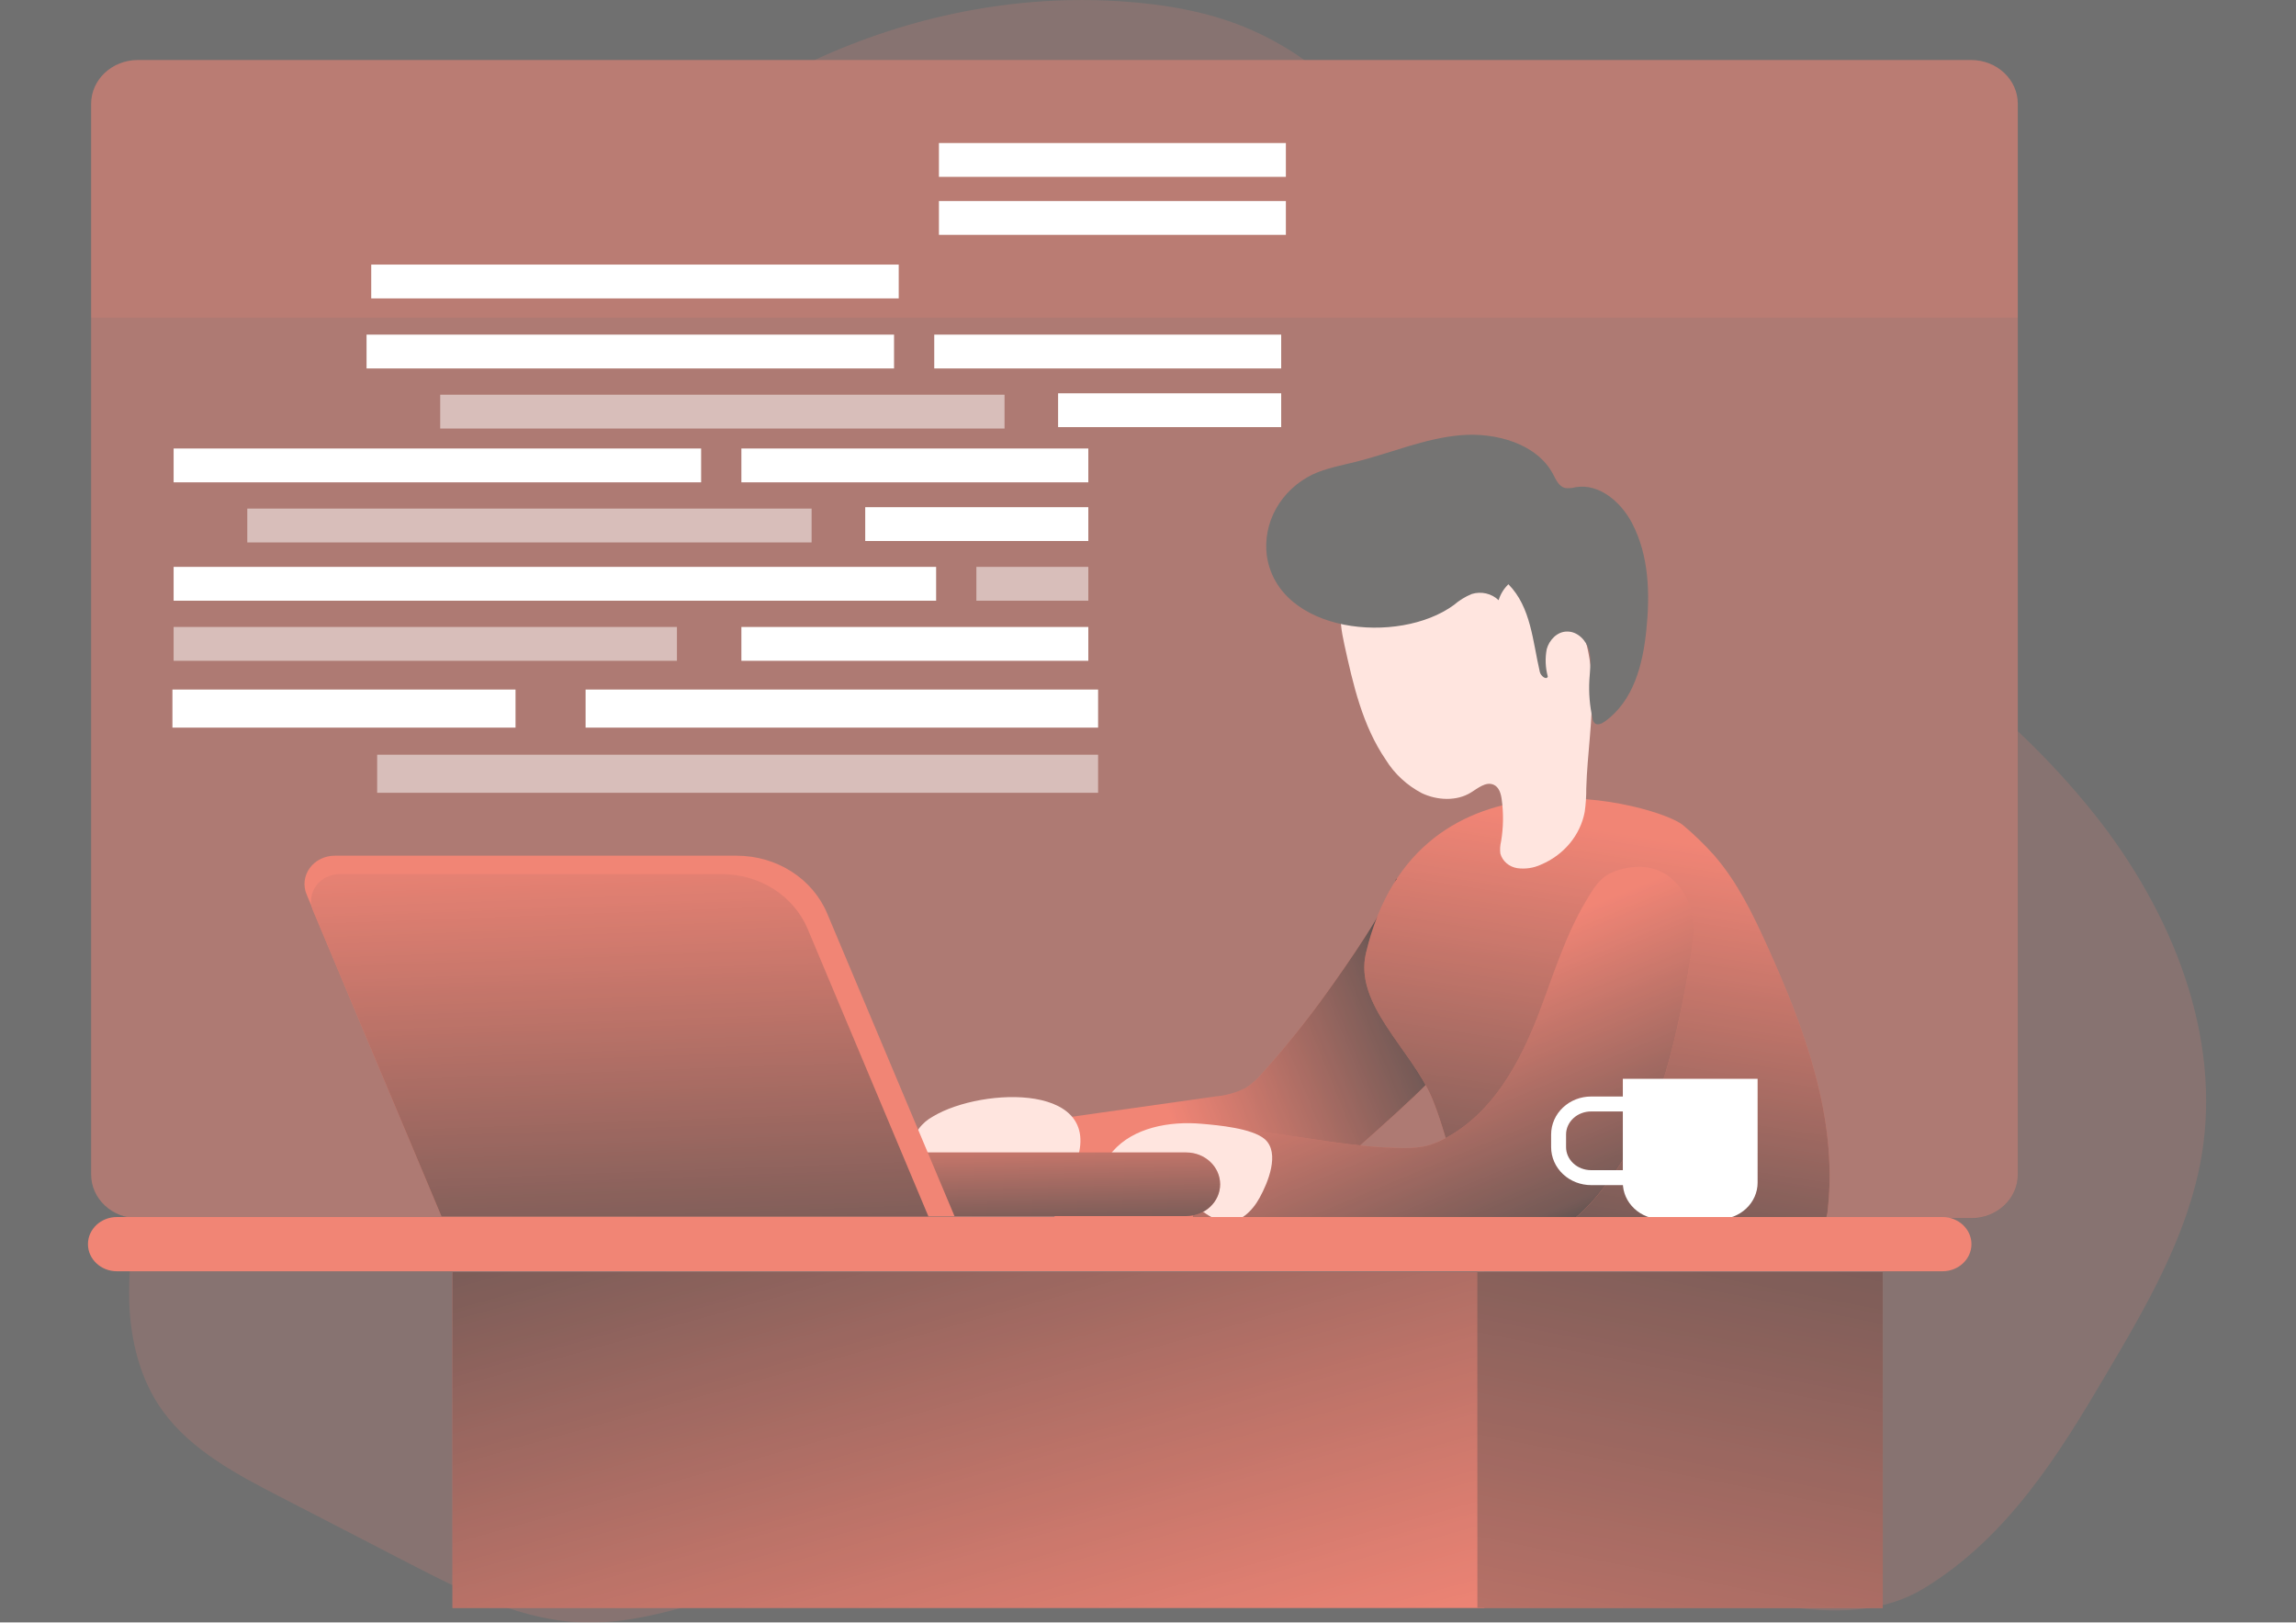 <svg width="467" opacity="0.7" height="330" viewBox="0 0 467 330" fill="none" xmlns="http://www.w3.org/2000/svg">
<rect x="0" y="0" width="467" height="330" fill="#333333" stroke="none"/>
<g clip-path="url(#clip0_114_600)">
<path opacity="0.48" d="M28.005 12.221H400.944C406.173 12.221 410.413 16.199 410.413 21.106V238.866C410.413 243.773 406.173 247.751 400.944 247.751H28.005C22.775 247.751 18.536 243.773 18.536 238.866V21.106C18.536 16.199 22.775 12.221 28.005 12.221Z" fill="#EB513B"/>
<path opacity="0.18" d="M26.29 264.945C26.576 272.659 28.459 280.511 33.061 286.905C38.859 294.956 48.275 299.939 57.395 304.625L83.252 317.978C94.583 323.835 106.528 329.831 119.446 330C128.587 330.129 137.431 327.3 146.223 324.927C187.284 313.808 230.534 312.25 272.98 315.059C294.722 316.498 316.358 319.03 337.898 322.078C355.133 324.48 375.816 332.472 391.358 323.011C408.286 312.686 418.675 295.968 428.239 279.737C436.566 265.65 445.008 251.215 447.759 235.321C451.991 210.761 441.856 185.535 425.996 165.581C421.227 159.621 416.02 153.982 410.412 148.704V238.875C410.412 241.236 409.416 243.501 407.642 245.176C405.868 246.85 403.46 247.797 400.943 247.81H28.015C26.687 253.433 26.108 259.188 26.29 264.945Z" fill="#EB513B"/>
<path opacity="0.18" d="M165.627 12.23H265.342C261.589 9.553 257.512 7.3 253.196 5.52C245.314 2.293 236.723 0.854 228.154 0.278C206.592 -1.182 184.967 3.286 165.627 12.23Z" fill="#EB513B"/>
<path d="M256.868 218.107C255.896 219.316 254.729 220.374 253.408 221.244C251.445 222.238 249.283 222.839 247.06 223.011L213.289 227.786C212.953 227.808 212.629 227.911 212.348 228.084C212.16 228.275 212.019 228.501 211.933 228.748C211.847 228.995 211.819 229.256 211.85 229.514C211.694 235.447 212.547 241.365 214.379 247.046C214.475 247.51 214.714 247.938 215.067 248.277C215.522 248.566 216.061 248.719 216.611 248.714C227.974 249.617 239.39 249.329 250.784 249.041C252.7 249.066 254.612 248.87 256.476 248.455C259.65 247.621 262.242 245.586 264.633 243.492C269.764 239.014 290.533 221.016 291.792 218.574C293.461 215.075 294.806 211.448 295.812 207.733C296.87 204.159 289.136 203.712 289.295 199.999C289.406 197.432 289.078 194.864 288.321 192.395C287.758 190.192 286.591 188.166 284.936 186.518C283.772 185.525 285.571 178.794 283.963 178.715C282.1 184.671 273.679 196.584 270.018 201.687C265.95 207.376 261.56 212.857 256.868 218.107Z" fill="#EB513B"/>
<path d="M256.868 218.107C255.896 219.316 254.729 220.374 253.408 221.244C251.445 222.238 249.283 222.839 247.06 223.011L213.289 227.786C212.953 227.808 212.629 227.911 212.348 228.084C212.16 228.275 212.019 228.501 211.933 228.748C211.847 228.995 211.819 229.256 211.85 229.514C211.694 235.447 212.547 241.365 214.379 247.046C214.475 247.51 214.714 247.938 215.067 248.277C215.522 248.566 216.061 248.719 216.611 248.714C227.974 249.617 239.39 249.329 250.784 249.041C252.7 249.066 254.612 248.87 256.476 248.455C259.65 247.621 262.242 245.586 264.633 243.492C269.764 239.014 290.533 221.016 291.792 218.574C293.461 215.075 294.806 211.448 295.812 207.733C296.87 204.159 289.136 203.712 289.295 199.999C289.406 197.432 289.078 194.864 288.321 192.395C287.758 190.192 286.591 188.166 284.936 186.518C283.772 185.525 285.571 178.794 283.963 178.715C282.1 184.671 273.679 196.584 270.018 201.687C265.95 207.376 261.56 212.857 256.868 218.107Z" fill="url(#paint0_linear_114_600)"/>
<path d="M342.321 167.815C344.595 169.717 346.717 171.774 348.668 173.97C353.345 179.36 356.455 185.774 359.354 192.167C367.067 209.183 373.785 227.38 371.785 245.775C371.748 246.882 371.428 247.965 370.854 248.932C369.944 250.027 368.665 250.801 367.225 251.126C363.512 252.238 359.545 252.288 355.588 252.318C340.342 252.447 325.075 252.576 309.841 251.881C307.481 251.772 304.984 251.603 303.027 250.352C301.597 249.325 300.457 247.986 299.705 246.45C295.611 239.223 294.415 230.864 291.241 223.26C287.009 213.332 275.372 204.308 277.826 193.845C288.321 149.419 337.517 163.715 342.321 167.815Z" fill="#EB513B"/>
<path d="M342.321 167.815C344.595 169.717 346.717 171.774 348.668 173.97C353.345 179.36 356.455 185.774 359.354 192.167C367.067 209.183 373.785 227.38 371.785 245.775C371.748 246.882 371.428 247.965 370.854 248.932C369.944 250.027 368.665 250.801 367.225 251.126C363.512 252.238 359.545 252.288 355.588 252.318C340.342 252.447 325.075 252.576 309.841 251.881C307.481 251.772 304.984 251.603 303.027 250.352C301.597 249.325 300.457 247.986 299.705 246.45C295.611 239.223 294.415 230.864 291.241 223.26C287.009 213.332 275.372 204.308 277.826 193.845C288.321 149.419 337.517 163.715 342.321 167.815Z" fill="url(#paint1_linear_114_600)"/>
<path d="M273.425 131.013C275.213 139.164 277.086 147.533 281.889 154.552C283.64 157.386 286.173 159.724 289.221 161.322C292.321 162.781 296.256 162.98 299.155 161.193C300.605 160.309 302.192 158.92 303.768 159.575C304.911 160.061 305.281 161.392 305.44 162.553C305.837 165.406 305.794 168.298 305.313 171.14C305.116 171.941 305.066 172.767 305.165 173.583C305.369 174.338 305.803 175.021 306.414 175.55C307.024 176.078 307.784 176.429 308.603 176.561C310.24 176.785 311.91 176.539 313.396 175.856C315.706 174.886 317.728 173.4 319.285 171.528C320.841 169.655 321.885 167.453 322.325 165.114C322.547 163.535 322.653 161.943 322.642 160.349C322.843 153.281 324.039 146.242 323.796 139.184C323.552 132.125 321.68 124.779 316.57 119.567C313.618 116.729 310.113 114.45 306.244 112.856C300.478 110.275 294.045 108.458 287.74 109.401C285.23 109.773 282.837 110.651 280.724 111.974C278.61 113.297 276.828 115.034 275.499 117.065C272.198 121.82 272.187 125.365 273.425 131.013Z" fill="#FFDAD2"/>
<path d="M257.671 113.054C257.242 109.742 257.897 106.385 259.551 103.43C261.205 100.476 263.778 98.064 266.929 96.515C269.732 95.205 272.853 94.649 275.879 93.894C282.968 92.107 289.771 89.149 297.039 88.514C304.307 87.878 312.665 90.271 315.903 96.456C316.495 97.587 317.077 98.957 318.378 99.255C319.089 99.327 319.809 99.266 320.494 99.076C325.351 98.272 329.72 102.164 331.91 106.304C335.444 113.005 335.624 120.818 334.851 128.253C334.142 135.133 332.27 142.569 326.387 146.758C325.805 147.175 324.949 147.553 324.388 147.106C324.131 146.854 323.971 146.529 323.933 146.182C323.341 143.574 323.121 140.903 323.277 138.24C323.393 136.255 323.732 134.15 323.182 132.195C322.632 130.239 320.865 128.382 318.706 128.442C316.707 128.442 315.099 130.189 314.601 132.016C314.247 133.876 314.323 135.785 314.824 137.615C314.506 138.36 313.395 137.466 313.205 136.692C311.745 130.457 311.417 123.478 306.804 118.822C305.866 119.734 305.182 120.849 304.815 122.069C304.126 121.398 303.249 120.924 302.285 120.699C301.322 120.474 300.31 120.509 299.367 120.798C298.028 121.345 296.797 122.1 295.727 123.032C284.491 131.261 260.031 128.819 257.671 113.054Z" fill="#3B3937"/>
<path d="M339.083 177.98C342.638 180.403 344.373 184.662 344.479 188.772C344.585 192.882 339.951 218.961 335.582 226.367C332.196 232.125 325.139 247.155 314.422 251.305C311.248 252.536 264.326 252.02 242.553 249.806C242.691 244.971 242.944 240.136 243.283 235.302C243.251 234.664 243.457 234.036 243.865 233.525C244.415 232.989 245.198 229.484 245.981 229.484C258.677 229.534 271.478 233.177 284.174 233.455C286.018 233.567 287.869 233.464 289.686 233.147C291.173 232.799 292.599 232.251 293.918 231.519C303.715 226.317 309.132 216.102 312.962 206.165C315.892 198.501 318.252 190.568 322.484 183.411C323.986 180.859 325.33 178.378 328.292 177.256C331.773 175.935 335.857 175.786 339.083 177.98Z" fill="#EB513B"/>
<path d="M339.083 177.98C342.638 180.403 344.373 184.662 344.479 188.772C344.585 192.882 339.951 218.961 335.582 226.367C332.196 232.125 325.139 247.155 314.422 251.305C311.248 252.536 264.326 252.02 242.553 249.806C242.691 244.971 242.944 240.136 243.283 235.302C243.251 234.664 243.457 234.036 243.865 233.525C244.415 232.989 245.198 229.484 245.981 229.484C258.677 229.534 271.478 233.177 284.174 233.455C286.018 233.567 287.869 233.464 289.686 233.147C291.173 232.799 292.599 232.251 293.918 231.519C303.715 226.317 309.132 216.102 312.962 206.165C315.892 198.501 318.252 190.568 322.484 183.411C323.986 180.859 325.33 178.378 328.292 177.256C331.773 175.935 335.857 175.786 339.083 177.98Z" fill="url(#paint2_linear_114_600)"/>
<path d="M244.415 228.551C237.823 227.965 230.502 229.345 226.323 234.16C225.883 234.599 225.595 235.153 225.498 235.748C225.502 236.284 225.679 236.807 226.006 237.247C228.471 241.089 233.824 242.002 238.321 243.521C240.66 244.308 242.893 245.347 244.975 246.619C246.147 247.491 247.503 248.121 248.953 248.465C252.127 248.912 254.762 246.251 256.2 243.591C257.851 240.613 260.432 234.497 257.258 231.678C254.666 229.444 247.673 228.829 244.415 228.551Z" fill="#FFDAD2"/>
<path d="M189.834 227.022C188.661 227.648 187.652 228.513 186.883 229.554C186.507 230.08 186.284 230.689 186.235 231.321C186.187 231.953 186.315 232.586 186.608 233.157C187.107 233.861 187.787 234.435 188.586 234.825C194.437 238.091 201.61 238.677 207.534 241.774C208.75 242.603 210.144 243.173 211.618 243.442C212.485 243.46 213.344 243.29 214.129 242.946C214.915 242.602 215.605 242.092 216.146 241.457C217.225 240.193 218.053 238.757 218.59 237.218C225.52 220.142 199.801 221.066 189.834 227.022Z" fill="#FFDAD2"/>
<path d="M357.492 219.398H330.08V240.523C330.08 242.498 330.916 244.392 332.404 245.788C333.892 247.185 335.91 247.969 338.015 247.969H349.557C351.662 247.969 353.68 247.185 355.168 245.788C356.656 244.392 357.492 242.498 357.492 240.523V219.398Z" fill="white"/>
<path d="M331.932 224.521H323.626C321.873 224.521 320.191 225.174 318.951 226.338C317.711 227.502 317.014 229.08 317.014 230.725V233.297C317.014 234.942 317.711 236.52 318.951 237.684C320.191 238.848 321.873 239.501 323.626 239.501H331.932V224.521Z" stroke="white" stroke-width="3.038" stroke-miterlimit="10"/>
<path d="M23.773 247.513H395.103C398.352 247.513 400.986 249.982 400.986 253.027C400.986 256.073 398.352 258.542 395.103 258.542H23.773C20.524 258.542 17.891 256.073 17.891 253.027C17.891 249.982 20.524 247.513 23.773 247.513Z" fill="#EB513B"/>
<path d="M92.034 258.711H301.927V327.022H92.034V258.711Z" fill="#EB513B"/>
<path d="M300.499 258.711H382.947V327.022H300.499V258.711Z" fill="#EB513B"/>
<path d="M92.024 258.711H300.541V327.022H92.024V258.711Z" fill="url(#paint3_linear_114_600)"/>
<path d="M300.499 258.711H382.947V327.022H300.499V258.711Z" fill="url(#paint4_linear_114_600)"/>
<path opacity="0.18" d="M18.547 21.116V64.598H410.413V21.116C410.413 18.755 409.417 16.49 407.642 14.815C405.868 13.141 403.46 12.194 400.944 12.181H28.016C25.5 12.194 23.091 13.141 21.317 14.815C19.543 16.49 18.547 18.755 18.547 21.116Z" fill="#EB513B"/>
<path d="M241.273 247.324L105.386 247.324C101.576 247.324 98.488 244.426 98.488 240.851C98.488 237.276 101.576 234.378 105.386 234.378L241.273 234.378C245.083 234.378 248.171 237.276 248.171 240.851C248.171 244.426 245.083 247.324 241.273 247.324Z" fill="#EB513B"/>
<path d="M241.273 247.324L105.386 247.324C101.576 247.324 98.488 244.426 98.488 240.851C98.488 237.276 101.576 234.378 105.386 234.378L241.273 234.378C245.083 234.378 248.171 237.276 248.171 240.851C248.171 244.426 245.083 247.324 241.273 247.324Z" fill="url(#paint5_linear_114_600)"/>
<path d="M194.151 247.344H89.865L62.358 181.892C61.992 181.019 61.86 180.077 61.971 179.145C62.083 178.214 62.434 177.322 62.996 176.547C63.558 175.773 64.313 175.138 65.196 174.7C66.078 174.261 67.061 174.031 68.06 174.029H149.895C153.854 174.036 157.719 175.158 160.99 177.25C164.261 179.343 166.787 182.308 168.24 185.763L194.151 247.344Z" fill="#EB513B"/>
<path d="M188.85 247.413H89.802L63.68 185.237C63.332 184.409 63.204 183.513 63.309 182.628C63.414 181.743 63.748 180.895 64.283 180.159C64.817 179.423 65.535 178.821 66.374 178.405C67.213 177.988 68.148 177.771 69.097 177.772H146.816C150.581 177.77 154.26 178.832 157.373 180.818C160.486 182.805 162.891 185.625 164.273 188.911L188.85 247.413Z" fill="#EB513B"/>
<path d="M188.85 247.413H89.802L63.68 185.237C63.332 184.409 63.204 183.513 63.309 182.628C63.414 181.743 63.748 180.895 64.283 180.159C64.817 179.423 65.535 178.821 66.374 178.405C67.213 177.988 68.148 177.771 69.097 177.772H146.816C150.581 177.77 154.26 178.832 157.373 180.818C160.486 182.805 162.891 185.625 164.273 188.911L188.85 247.413Z" fill="url(#paint6_linear_114_600)"/>
<path opacity="0.51" d="M76.715 153.489H223.351V161.233H76.715V153.489Z" fill="white"/>
<path d="M119.108 140.236H223.351V147.979H119.108V140.236Z" fill="white"/>
<path d="M35.072 140.236H104.857V147.979H35.072V140.236Z" fill="white"/>
<path d="M35.316 91.214H142.606V98.094H35.316V91.214Z" fill="white"/>
<path opacity="0.51" d="M50.297 103.435H165.077V110.314H50.297V103.435Z" fill="white"/>
<path d="M150.794 91.214H221.362V98.094H150.794V91.214Z" fill="white"/>
<path d="M35.315 115.288H190.405V122.168H35.315V115.288Z" fill="white"/>
<path opacity="0.51" d="M198.594 115.288H221.362V122.168H198.594V115.288Z" fill="white"/>
<path opacity="0.51" d="M35.315 127.509H137.686V134.389H35.315V127.509Z" fill="white"/>
<path d="M150.794 127.509H221.362V134.389H150.794V127.509Z" fill="white"/>
<path d="M175.985 103.147H221.362V110.026H175.985V103.147Z" fill="white"/>
<path d="M74.556 68.053H181.846V74.933H74.556V68.053Z" fill="white"/>
<path opacity="0.51" d="M89.537 80.274H204.318V87.153H89.537V80.274Z" fill="white"/>
<path d="M190.024 68.053H260.591V74.933H190.024V68.053Z" fill="white"/>
<path d="M75.508 53.807H182.798V60.687H75.508V53.807Z" fill="white"/>
<path d="M190.976 40.882H261.544V47.761H190.976V40.882Z" fill="white"/>
<path d="M190.976 29.088H261.544V35.967H190.976V29.088Z" fill="white"/>
<path d="M215.214 79.986H260.591V86.866H215.214V79.986Z" fill="white"/>
</g>
<defs>
<linearGradient id="paint0_linear_114_600" x1="290.501" y1="206.343" x2="238.237" y2="227.569" gradientUnits="userSpaceOnUse">
<stop offset="0.01"/>
<stop offset="0.12" stop-opacity="0.75"/>
<stop offset="1" stop-opacity="0"/>
</linearGradient>
<linearGradient id="paint1_linear_114_600" x1="317.5" y1="261.371" x2="331.752" y2="169.775" gradientUnits="userSpaceOnUse">
<stop offset="0.01"/>
<stop offset="0.12" stop-opacity="0.75"/>
<stop offset="1" stop-opacity="0"/>
</linearGradient>
<linearGradient id="paint2_linear_114_600" x1="311.745" y1="256.288" x2="287.875" y2="199.04" gradientUnits="userSpaceOnUse">
<stop offset="0.01"/>
<stop offset="0.12" stop-opacity="0.75"/>
<stop offset="1" stop-opacity="0"/>
</linearGradient>
<linearGradient id="paint3_linear_114_600" x1="170.494" y1="211.555" x2="211" y2="356.597" gradientUnits="userSpaceOnUse">
<stop offset="0.01"/>
<stop offset="0.12" stop-opacity="0.75"/>
<stop offset="1" stop-opacity="0"/>
</linearGradient>
<linearGradient id="paint4_linear_114_600" x1="358.466" y1="218.365" x2="319.403" y2="415.786" gradientUnits="userSpaceOnUse">
<stop offset="0.01"/>
<stop offset="0.12" stop-opacity="0.75"/>
<stop offset="1" stop-opacity="0"/>
</linearGradient>
<linearGradient id="paint5_linear_114_600" x1="173.615" y1="253.419" x2="173.065" y2="226.395" gradientUnits="userSpaceOnUse">
<stop offset="0.01"/>
<stop offset="0.12" stop-opacity="0.75"/>
<stop offset="1" stop-opacity="0"/>
</linearGradient>
<linearGradient id="paint6_linear_114_600" x1="128.365" y1="270.117" x2="124.601" y2="168.55" gradientUnits="userSpaceOnUse">
<stop offset="0.01"/>
<stop offset="0.12" stop-opacity="0.75"/>
<stop offset="1" stop-opacity="0"/>
</linearGradient>
<clipPath id="clip0_114_600">
<rect width="466.613" height="330" fill="white" transform="matrix(-1 0 0 1 466.613 0)"/>
</clipPath>
</defs>
</svg>
